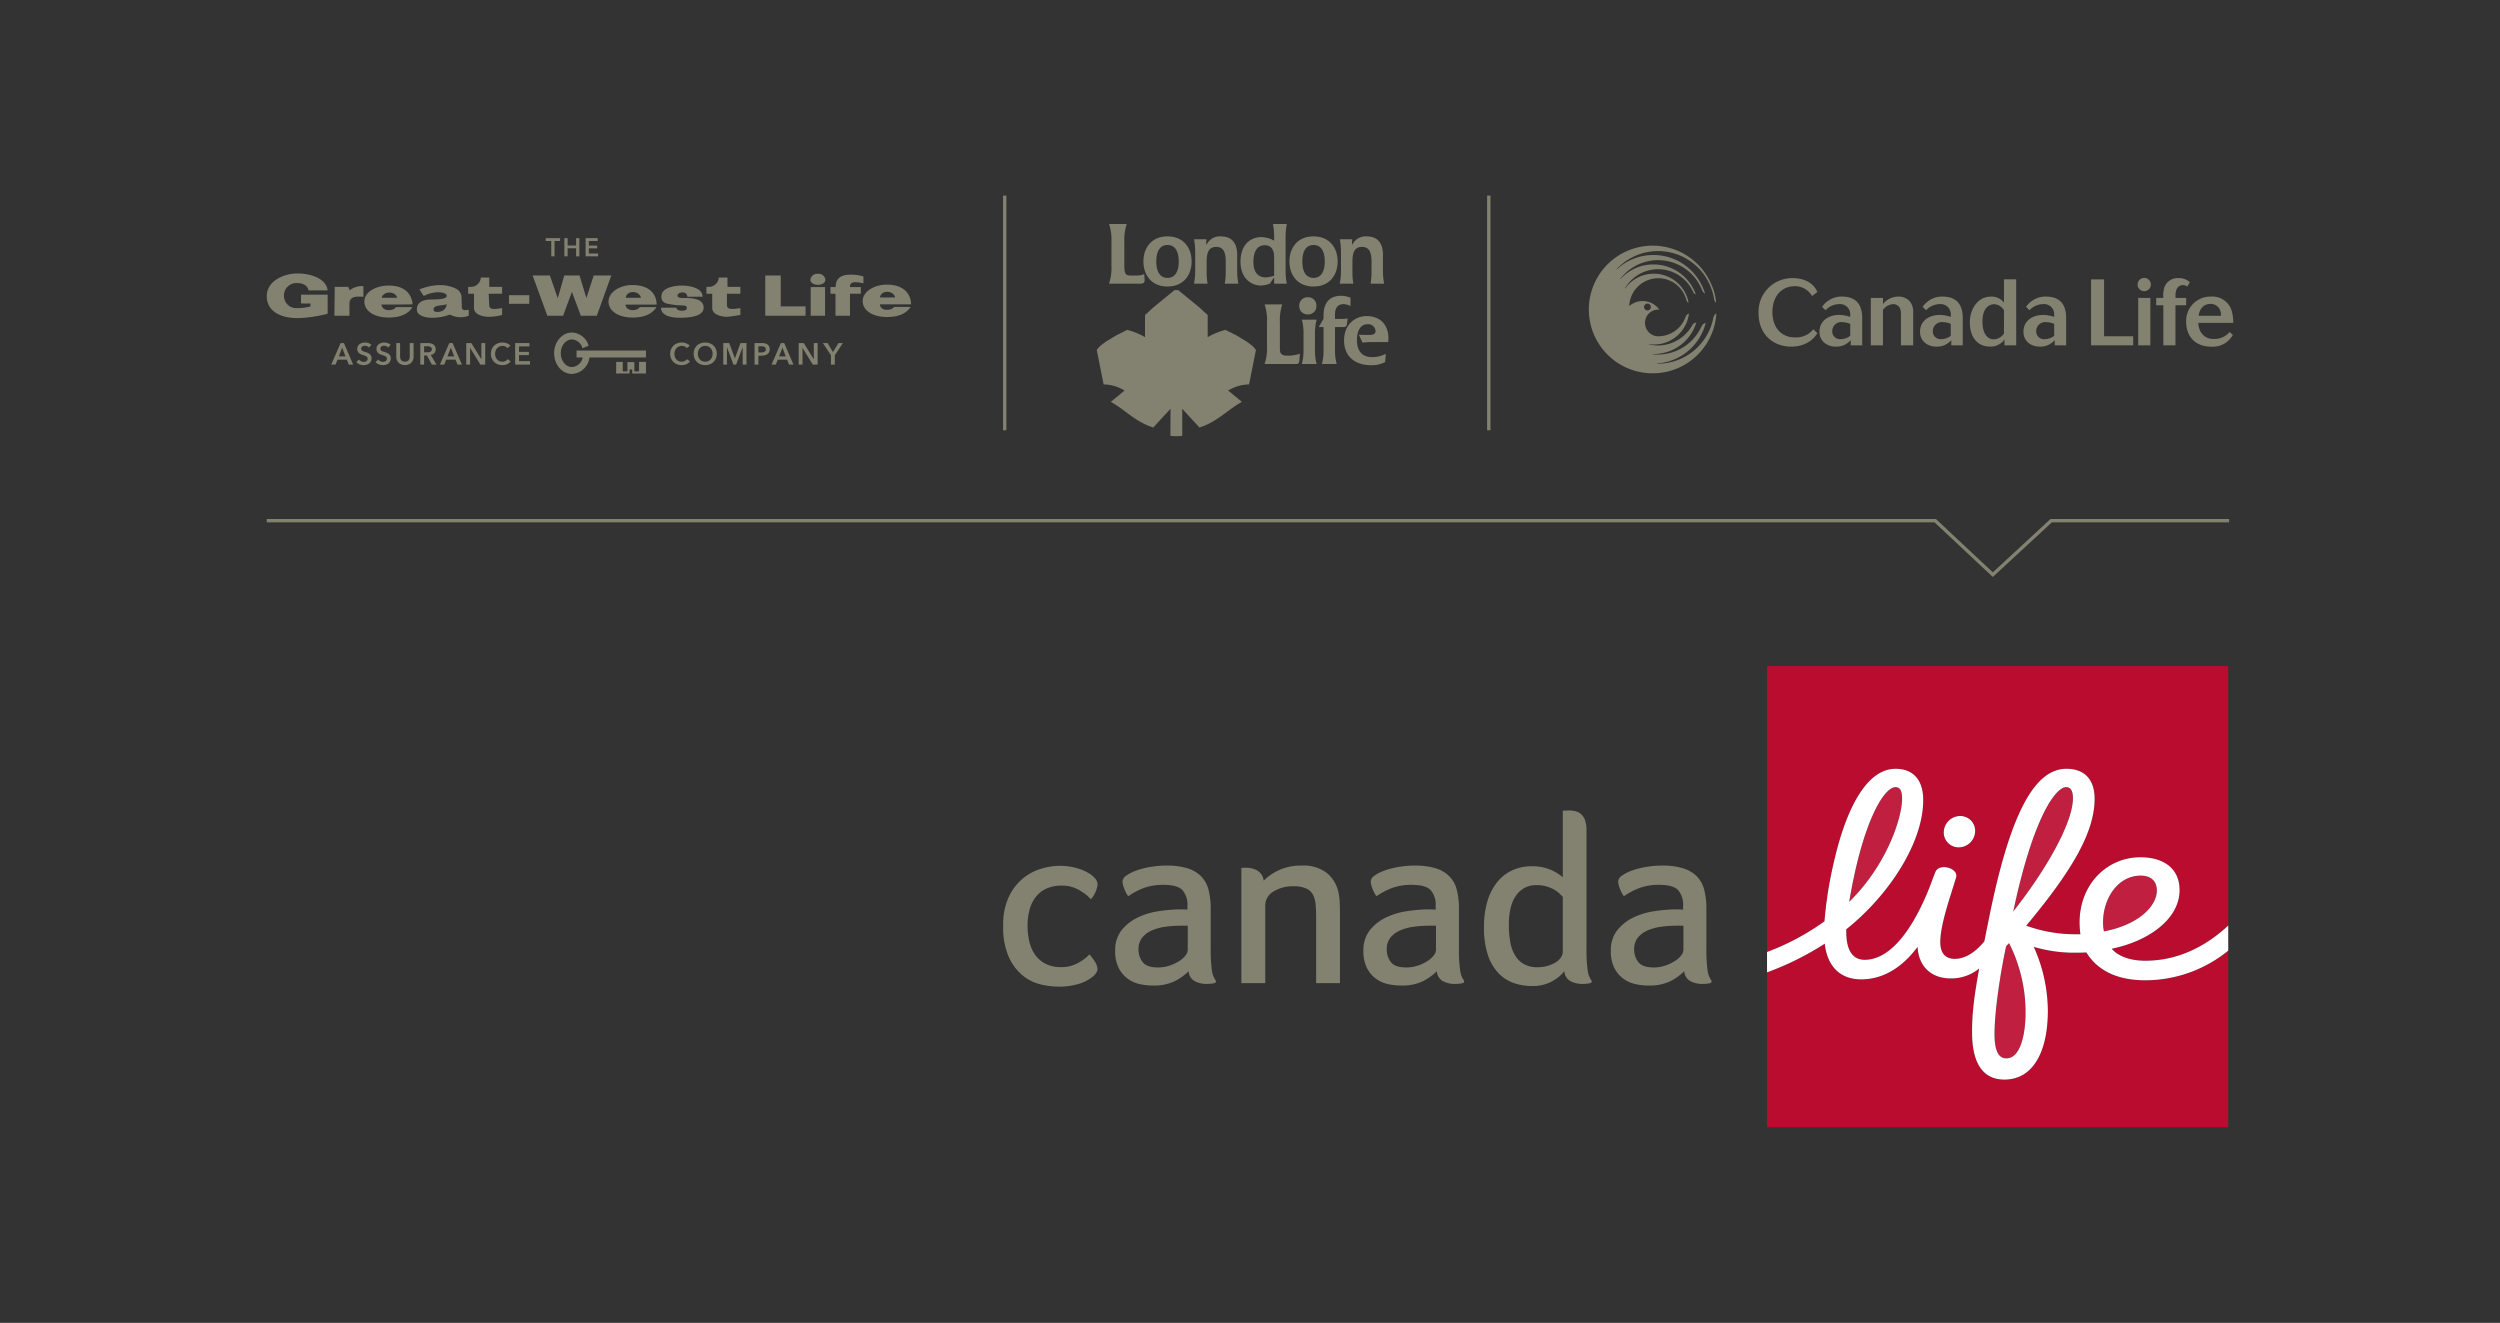 <svg xmlns="http://www.w3.org/2000/svg" viewBox="0 0 600 317.485"><rect x="0" y="0" width="600" height="317.485" fill="#333333" stroke="none"/><defs><style>.cls-1,.cls-5{fill:#838271;}.cls-2{fill:#c01f3f;}.cls-3{fill:#ba0c2f;}.cls-4{fill:#fff;}.cls-5{fill-rule:evenodd;}</style></defs><title>190325_CL_Legacy-Point_RBG_EN</title><g id="GWL"><path class="cls-1" d="M246.616,222.163a16.331,16.331,0,0,0,.443,3.887,8.946,8.946,0,0,0,1.414,3.16,6.863,6.863,0,0,0,2.522,2.125,8.161,8.161,0,0,0,3.715.783,7.919,7.919,0,0,0,2.805-.467,9.574,9.574,0,0,0,2.11-1.071,9.129,9.129,0,0,0,1.851-1.539,16.256,16.256,0,0,1,1.195,1.597,3.618,3.618,0,0,1,.729,1.987,1.623,1.623,0,0,1-.161.6,3.847,3.847,0,0,1-1.048,1.222,9.342,9.342,0,0,1-3.187,1.652,16.116,16.116,0,0,1-5.05.692,18.599,18.599,0,0,1-4.214-.538,10.758,10.758,0,0,1-4.278-2.125,12.323,12.323,0,0,1-3.341-4.424,17.564,17.564,0,0,1-1.353-7.496,15.725,15.725,0,0,1,1.417-7.117,12.734,12.734,0,0,1,3.484-4.404,12.6,12.6,0,0,1,4.4-2.246,15.752,15.752,0,0,1,4.104-.642,15.509,15.509,0,0,1,3.921.458,11.934,11.934,0,0,1,2.983,1.178,6.353,6.353,0,0,1,1.762,1.405,2.328,2.328,0,0,1,.589,1.47,7.024,7.024,0,0,1-1.602,3.514,11.505,11.505,0,0,0-2.81-2.189,7.952,7.952,0,0,0-4.123-1.094,8.868,8.868,0,0,0-3.761.727,6.838,6.838,0,0,0-2.575,2.041,8.532,8.532,0,0,0-1.476,3.077,14.8,14.8,0,0,0-.463,3.775"/><path class="cls-1" d="M291.731,235.273a5.584,5.584,0,0,1-.894-2.532,35.853,35.853,0,0,1-.267-5.001v-9.652a17.908,17.908,0,0,0-.509-4.493,7.197,7.197,0,0,0-1.768-3.252,7.799,7.799,0,0,0-3.296-1.95,16.99,16.99,0,0,0-5.094-.651,22.992,22.992,0,0,0-3.662.3,19.662,19.662,0,0,0-3.392.841,9.97,9.97,0,0,0-2.49,1.233,1.89,1.89,0,0,0-.961,1.472,5.284,5.284,0,0,0,.376,1.576,7.963,7.963,0,0,0,.996,1.938,16.681,16.681,0,0,1,3.734-1.978,13.368,13.368,0,0,1,4.73-.764q3.374,0,4.564,1.287a5.344,5.344,0,0,1,1.189,3.752v.921a11.216,11.216,0,0,0-1.218-.059h-1.218a37.516,37.516,0,0,0-4.728.465,17.093,17.093,0,0,0-4.844,1.512,10.969,10.969,0,0,0-3.799,3.024,7.653,7.653,0,0,0-1.537,4.941,8.814,8.814,0,0,0,.84,4.102,7.333,7.333,0,0,0,2.129,2.558,7.615,7.615,0,0,0,2.879,1.308,14.384,14.384,0,0,0,3.15.357,11.591,11.591,0,0,0,5.217-1.005,12.918,12.918,0,0,0,3.403-2.439,2.913,2.913,0,0,0,1.459,2.386,6.056,6.056,0,0,0,2.918.67,9.351,9.351,0,0,0,1.011-.052,7.121,7.121,0,0,0,.824-.131.433.433,0,0,0,.345-.423.429.429,0,0,0-.087-.26m-6.67-7.332a2.32,2.32,0,0,1-.578,1.416,6.029,6.029,0,0,1-1.566,1.359,10.267,10.267,0,0,1-2.282,1.048,8.668,8.668,0,0,1-2.722.425q-2.694,0-3.684-1.303a4.827,4.827,0,0,1-.989-3.001,4.358,4.358,0,0,1,.935-2.917,6.3,6.3,0,0,1,2.419-1.728,12.55,12.55,0,0,1,3.299-.849,28.894,28.894,0,0,1,3.574-.227h1.595Z"/><path class="cls-1" d="M321.589,235.945h-5.714V220.235q0-1.622-.114-3.024a6.578,6.578,0,0,0-.611-2.399,3.449,3.449,0,0,0-1.604-1.549,7.048,7.048,0,0,0-3.092-.552,8.612,8.612,0,0,0-4.794,1.237,3.861,3.861,0,0,0-2.001,3.275v18.722H297.93V208.315c.083-.01.184-.02.3-.03.1-.011.216-.018.349-.023s.292-.007.474-.007a5.427,5.427,0,0,1,2.744.701,3.139,3.139,0,0,1,1.487,2.408,12.263,12.263,0,0,1,3.639-2.517,12.465,12.465,0,0,1,5.445-1.105,9.178,9.178,0,0,1,6.069,1.771,8.164,8.164,0,0,1,2.743,4.429,13.246,13.246,0,0,1,.35,2.627q.058,1.447.059,2.805Z"/><path class="cls-1" d="M351.309,235.273a5.584,5.584,0,0,1-.894-2.532,35.854,35.854,0,0,1-.267-5.001v-9.652a17.908,17.908,0,0,0-.509-4.493,7.207,7.207,0,0,0-1.768-3.252,7.793,7.793,0,0,0-3.296-1.95,16.99,16.99,0,0,0-5.094-.651,22.992,22.992,0,0,0-3.662.3,19.6,19.6,0,0,0-3.391.841,9.941,9.941,0,0,0-2.492,1.233,1.89,1.89,0,0,0-.961,1.472,5.284,5.284,0,0,0,.376,1.576,7.929,7.929,0,0,0,.997,1.938,16.674,16.674,0,0,1,3.733-1.978,13.363,13.363,0,0,1,4.73-.764q3.374,0,4.564,1.287a5.344,5.344,0,0,1,1.189,3.752v.921a11.216,11.216,0,0,0-1.218-.059h-1.218a37.497,37.497,0,0,0-4.728.465,17.093,17.093,0,0,0-4.844,1.512,10.969,10.969,0,0,0-3.799,3.024,7.659,7.659,0,0,0-1.537,4.941,8.814,8.814,0,0,0,.84,4.102,7.333,7.333,0,0,0,2.129,2.558,7.608,7.608,0,0,0,2.879,1.308,14.384,14.384,0,0,0,3.15.357,11.591,11.591,0,0,0,5.217-1.005,12.918,12.918,0,0,0,3.403-2.439,2.915,2.915,0,0,0,1.459,2.386,6.059,6.059,0,0,0,2.918.67,9.365,9.365,0,0,0,1.011-.052,7.121,7.121,0,0,0,.824-.131.433.433,0,0,0,.345-.423.428.428,0,0,0-.087-.26m-6.67-7.332a2.32,2.32,0,0,1-.578,1.416,6.047,6.047,0,0,1-1.566,1.359,10.267,10.267,0,0,1-2.282,1.048,8.668,8.668,0,0,1-2.722.425q-2.694,0-3.684-1.303a4.827,4.827,0,0,1-.989-3.001,4.358,4.358,0,0,1,.935-2.917,6.3,6.3,0,0,1,2.419-1.728,12.55,12.55,0,0,1,3.299-.849,28.894,28.894,0,0,1,3.574-.227h1.595Z"/><path class="cls-1" d="M381.918,235.273a5.571,5.571,0,0,1-.894-2.532,35.855,35.855,0,0,1-.267-5.001V199.289a7.078,7.078,0,0,0-.343-2.416,3.629,3.629,0,0,0-.935-1.462,3.034,3.034,0,0,0-1.347-.717,6.441,6.441,0,0,0-1.483-.178q-.378,0-.859.019a6.672,6.672,0,0,0-.72.057V210.553a10.895,10.895,0,0,0-2.792-1.758,11.224,11.224,0,0,0-4.805-.893,10.926,10.926,0,0,0-4.271.867,9.896,9.896,0,0,0-3.619,2.63,13.092,13.092,0,0,0-2.489,4.54,20.764,20.764,0,0,0-.933,6.592,20.469,20.469,0,0,0,.954,6.734,11.521,11.521,0,0,0,2.564,4.344,9.318,9.318,0,0,0,3.666,2.332,13.164,13.164,0,0,0,4.263.7,9.52,9.52,0,0,0,5.039-1.208,9.635,9.635,0,0,0,2.799-2.349,2.917,2.917,0,0,0,1.459,2.386,6.063,6.063,0,0,0,2.919.67,9.372,9.372,0,0,0,1.011-.052,7.065,7.065,0,0,0,.823-.131.433.433,0,0,0,.26-.683m-6.849-6.841a2.461,2.461,0,0,1-.436,1.347,3.873,3.873,0,0,1-1.25,1.18,8.128,8.128,0,0,1-1.931.843,8.344,8.344,0,0,1-2.42.337,6.556,6.556,0,0,1-3.291-.759,5.812,5.812,0,0,1-2.149-2.134,9.519,9.519,0,0,1-1.141-3.229,23.317,23.317,0,0,1-.327-4.043q0-4.718,1.795-7.132a5.774,5.774,0,0,1,4.894-2.415,8.19,8.19,0,0,1,2.339.309,8.709,8.709,0,0,1,1.822.759,6.37,6.37,0,0,1,1.305.954c.318.311.579.572.79.786Z"/><path class="cls-1" d="M410.692,235.273a5.584,5.584,0,0,1-.894-2.532,35.853,35.853,0,0,1-.267-5.001v-9.652a17.908,17.908,0,0,0-.509-4.493,7.197,7.197,0,0,0-1.768-3.252,7.793,7.793,0,0,0-3.296-1.95,16.985,16.985,0,0,0-5.094-.651,22.992,22.992,0,0,0-3.662.3,19.6,19.6,0,0,0-3.391.841,9.979,9.979,0,0,0-2.492,1.233,1.893,1.893,0,0,0-.961,1.472,5.284,5.284,0,0,0,.376,1.576,8,8,0,0,0,.996,1.938,16.727,16.727,0,0,1,3.734-1.978,13.368,13.368,0,0,1,4.73-.764q3.375,0,4.564,1.287a5.344,5.344,0,0,1,1.189,3.752v.921a11.202,11.202,0,0,0-1.218-.059h-1.218a37.516,37.516,0,0,0-4.728.465,17.075,17.075,0,0,0-4.843,1.512,10.954,10.954,0,0,0-3.8,3.024,7.659,7.659,0,0,0-1.537,4.941,8.814,8.814,0,0,0,.84,4.102,7.324,7.324,0,0,0,2.13,2.558,7.596,7.596,0,0,0,2.878,1.308,14.382,14.382,0,0,0,3.149.357,11.592,11.592,0,0,0,5.218-1.005,12.918,12.918,0,0,0,3.403-2.439,2.913,2.913,0,0,0,1.459,2.386,6.059,6.059,0,0,0,2.918.67,9.365,9.365,0,0,0,1.011-.052,7.121,7.121,0,0,0,.824-.131.433.433,0,0,0,.345-.423.429.429,0,0,0-.087-.26m-6.67-7.332a2.32,2.32,0,0,1-.578,1.416,6.017,6.017,0,0,1-1.567,1.359,10.236,10.236,0,0,1-2.281,1.048,8.662,8.662,0,0,1-2.721.425q-2.696,0-3.685-1.303A4.827,4.827,0,0,1,392.2,227.885a4.358,4.358,0,0,1,.935-2.917,6.296,6.296,0,0,1,2.42-1.728,12.531,12.531,0,0,1,3.298-.849,28.894,28.894,0,0,1,3.574-.227h1.595Z"/><path class="cls-2" d="M513.801,210.146c-5.62,0-9.074,5.6-9.074,11.217a11.317,11.317,0,0,0,.217,2.177c8.537-1.641,12.705-6.192,12.705-9.801,0-2.276-1.437-3.594-3.847-3.594"/><path class="cls-3" d="M437.879,221.118a95.909,95.909,0,0,1,2.304-14.43c2.903-12.585,7.81-22.171,14.74-22.171,4.819,0,6.609,3.347,6.649,7.306.105,10.433-8.371,23.19-18.46,31.208-.132,5.014,1.477,7.326,4.418,7.326,5.286,0,10.554-5.386,15.094-16.23.62-1.479,1.209-3.18,1.86-4.819.908-2.283,5.654-.961,4.975,1.31-1.456,4.855-3.788,11.278-3.788,15.523,0,2.84,1.429,4.02,3.534,3.989,2.928-.043,5.326-2.141,7.039-4.189,0,0,1.205-6.036,1.557-7.703,4.949-23.509,10.664-33.727,18.158-33.727,4.477,0,6.75,2.75,6.75,7.196,0,8.153-5.617,17.52-16.417,30.458a34.476,34.476,0,0,0,11.807,2.059c.279,0,.93-.003,1.202-.007a21.002,21.002,0,0,1-.199-2.809c0-9.141,6.541-15.661,14.613-15.661,5.28,0,9.384,2.469,9.384,7.896,0,6.793-7.203,12.181-16.287,14.054,1.416,1.68,4.191,2.884,8.078,2.884,8.715,0,15.433-4.281,19.889-8.447v-62.284H424.09v68.633a58.606,58.606,0,0,0,13.788-7.363m32.558-25.275a3.57,3.57,0,0,1,3.593,3.761,3.975,3.975,0,0,1-3.929,3.76,3.568,3.568,0,0,1-3.592-3.76,3.975,3.975,0,0,1,3.928-3.761"/><path class="cls-2" d="M495.898,188.915c-2.661,0-8.04,7.708-12.714,29.847,7.912-10.004,14.328-21.32,14.328-27.203,0-1.555-.451-2.643-1.613-2.643"/><path class="cls-3" d="M514.894,235.273c-7.593,0-11.875-2.948-14.161-6.683-.746.038-1.624.058-2.423.058a33.992,33.992,0,0,1-10.21-1.403,37.82,37.82,0,0,1,3.385,15.369c-.025,9.95-3.606,16.488-10.441,16.488-4.869,0-7.642-3.554-7.739-10.884-.072-5.343.639-9.775,1.696-15.779a10.537,10.537,0,0,1-6.755,2.385c-5.024.019-7.82-3.175-8.02-7.58-3.909,5.269-8.609,7.806-13.515,7.806-5.347,0-8.2-3.435-8.765-8.565a69.827,69.827,0,0,1-13.856,6.884v37.165h110.687v-42.377a31.619,31.619,0,0,1-19.883,7.116"/><path class="cls-2" d="M454.937,188.92c-2.881,0-7.962,8.607-11.126,27.525,9.013-8.799,12.689-20.18,12.689-24.703,0-2.098-.556-2.822-1.563-2.822"/><path class="cls-2" d="M481.47,227.094c-1.174,5.448-2.781,15.041-2.781,21.131,0,3.539.769,5.787,2.824,5.787,3.565,0,4.628-6.275,4.628-10.919a36.83,36.83,0,0,0-3.955-16.741Z"/><path class="cls-4" d="M470.102,203.365a3.975,3.975,0,0,0,3.929-3.76,3.57,3.57,0,0,0-3.593-3.761,3.976,3.976,0,0,0-3.929,3.761,3.569,3.569,0,0,0,3.593,3.76"/><path class="cls-4" d="M514.888,230.579c-3.887,0-6.663-1.204-8.078-2.884,9.084-1.873,16.287-7.261,16.287-14.054,0-5.427-4.103-7.896-9.383-7.896-8.072,0-14.614,6.518-14.614,15.661a21,21,0,0,0,.199,2.809c-.271.005-.923.007-1.201.007a34.472,34.472,0,0,1-11.807-2.059c10.801-12.938,16.416-22.305,16.416-30.458,0-4.446-2.274-7.196-6.75-7.196-7.493,0-13.208,10.218-18.158,33.727-.352,1.668-1.557,7.703-1.557,7.703-1.713,2.047-4.111,4.147-7.039,4.189-2.106.031-3.534-1.15-3.534-3.99,0-4.245,2.331-10.668,3.789-15.523.679-2.27-4.068-3.593-4.976-1.31-.651,1.639-1.24,3.34-1.859,4.819-4.54,10.845-9.808,16.23-15.095,16.23-2.941,0-4.55-2.312-4.418-7.326,10.09-8.019,18.566-20.774,18.46-31.208-.04-3.958-1.829-7.306-6.649-7.306-6.93,0-11.837,9.586-14.74,22.171a96.177,96.177,0,0,0-2.304,14.43,58.545,58.545,0,0,1-13.788,7.361v4.889a69.768,69.768,0,0,0,13.856-6.884c.565,5.13,3.418,8.566,8.765,8.566,4.905,0,9.605-2.538,13.515-7.807.2,4.405,2.996,7.6,8.02,7.582a10.535,10.535,0,0,0,6.755-2.386c-1.057,6.003-1.767,10.435-1.696,15.779.096,7.329,2.87,10.884,7.739,10.884,6.835,0,10.416-6.537,10.441-16.488a37.824,37.824,0,0,0-3.385-15.369,33.991,33.991,0,0,0,10.21,1.403c.799,0,1.677-.019,2.423-.057,2.286,3.734,6.568,6.682,14.161,6.682a31.619,31.619,0,0,0,19.883-7.116v-6.025c-4.455,4.166-11.174,8.447-19.889,8.447m-59.952-41.659c1.009,0,1.563.724,1.563,2.822,0,4.524-3.675,15.906-12.688,24.703,3.163-18.918,8.244-27.525,11.124-27.525m40.961-.004c1.162,0,1.613,1.088,1.613,2.643,0,5.882-6.416,17.198-14.328,27.202,4.674-22.139,10.053-29.845,12.714-29.845m-14.385,65.096c-2.056,0-2.824-2.248-2.824-5.788,0-6.089,1.607-15.682,2.781-21.13l.715-.743a36.812,36.812,0,0,1,3.956,16.74c0,4.646-1.064,10.92-4.628,10.92M504.727,221.364c0-5.618,3.455-11.217,9.074-11.217,2.41,0,3.847,1.317,3.847,3.593,0,3.61-4.168,8.161-12.705,9.802a11.323,11.323,0,0,1-.217-2.177"/><polygon class="cls-1" points="478.274 138.472 464.291 125.366 64.024 125.366 64.024 124.556 464.614 124.556 478.281 137.365 492.125 124.556 534.988 124.556 534.988 125.366 492.441 125.366 478.274 138.472"/><path class="cls-1" d="M480.952,72.635a3.756,3.756,0,0,0-3.179-1.444c-2.94,0-5.007,2.766-5.007,6.217,0,3.852,2.145,5.765,4.728,5.765a4.05,4.05,0,0,0,3.579-1.693V82.88h2.814V67.041H480.952Zm0,7.421a3.104,3.104,0,0,1-2.405,1.391c-1.606.001-2.762-1.433-2.762-4.259,0-3.144,1.494-4.182,2.85-4.182a2.931,2.931,0,0,1,2.318,1.464Z"/><path class="cls-1" d="M430.752,80.973c-3.41,0-5.375-2.577-5.375-6.014,0-4.18,2.48-6.27,5.377-6.27a4.677,4.677,0,0,1,4.13,2.356l1.271-.954s-1.026-3.341-5.978-3.341a8.069,8.069,0,0,0-8.127,8.342c0,5.417,3.766,8.1,7.836,8.1,4.68,0,6.269-3.247,6.269-3.247l-.954-.917A5.276,5.276,0,0,1,430.752,80.973Z"/><polygon class="cls-1" points="504.979 67.058 501.851 67.058 501.851 82.876 511.965 82.876 511.965 80.707 504.979 80.707 504.979 67.058"/><path class="cls-1" d="M522.112,70.964c0-2.012.975-2.536,1.825-2.536a2.168,2.168,0,0,1,1.039.321l.584-1.025a3.876,3.876,0,0,0-2.844-.982,3.352,3.352,0,0,0-3.275,2.253,6.875,6.875,0,0,0-.239,2.515h-1.71v1.752h1.71v9.615h2.907V73.262h2.566V71.51h-2.566S522.112,71.146,522.112,70.964Z"/><path class="cls-1" d="M455.568,71.182a4.747,4.747,0,0,0-3.654,1.794V71.498H449.001v11.378h2.913V74.379a3.202,3.202,0,0,1,2.428-1.38,1.755,1.755,0,0,1,1.772,1.313,3.923,3.923,0,0,1,.113,1.14v7.425h2.932V75.144a3.992,3.992,0,0,0-.899-2.933A3.69,3.69,0,0,0,455.568,71.182Z"/><path class="cls-1" d="M441.994,71.175a5.61,5.61,0,0,0-4.691,2.483l.832.795a4.479,4.479,0,0,1,3.248-1.465,2.446,2.446,0,0,1,2.664,2.719c0,.192.006.362.006.362a7.872,7.872,0,0,0-2.647-.482c-2.607,0-4.73,1.445-4.73,4.027,0,2.186,1.687,3.578,3.963,3.578a4.445,4.445,0,0,0,3.537-1.574v1.258h2.751v-6.525C446.926,72.449,444.845,71.175,441.994,71.175Zm2.059,9.423a3.751,3.751,0,0,1-2.299.801,1.865,1.865,0,0,1-2.017-1.98,2.152,2.152,0,0,1,2.432-2.102,4.972,4.972,0,0,1,1.884.414Z"/><path class="cls-1" d="M466.131,71.175a5.63,5.63,0,0,0-4.699,2.483l.839.795a4.472,4.472,0,0,1,3.244-1.465,2.446,2.446,0,0,1,2.666,2.719c0,.192.005.362.005.362a7.887,7.887,0,0,0-2.65-.482c-2.601,0-4.727,1.445-4.727,4.027,0,2.186,1.684,3.578,3.962,3.578a4.45,4.45,0,0,0,3.539-1.574v1.258h2.75v-6.525C471.059,72.449,468.978,71.175,466.131,71.175Zm2.055,9.423a3.753,3.753,0,0,1-2.298.801,1.86,1.86,0,0,1-2.013-1.98,2.149,2.149,0,0,1,2.43-2.102,4.966,4.966,0,0,1,1.881.414Z"/><path class="cls-1" d="M490.95,71.175a5.622,5.622,0,0,0-4.698,2.483l.838.795a4.472,4.472,0,0,1,3.244-1.465,2.444,2.444,0,0,1,2.663,2.719c0,.192.008.362.008.362a7.866,7.866,0,0,0-2.645-.482c-2.609,0-4.732,1.445-4.732,4.027,0,2.186,1.685,3.578,3.963,3.578a4.452,4.452,0,0,0,3.536-1.574v1.258h2.749v-6.525C495.876,72.449,493.799,71.175,490.95,71.175Zm2.055,9.423a3.752,3.752,0,0,1-2.297.801,1.864,1.864,0,0,1-2.015-1.98,2.151,2.151,0,0,1,2.432-2.102,4.971,4.971,0,0,1,1.88.414Z"/><path class="cls-1" d="M535.759,75.241a4.841,4.841,0,0,0-5.176-4.063,5.823,5.823,0,0,0-5.907,5.971c0,3.494,2.051,6.047,6.037,6.047a5.44,5.44,0,0,0,5.164-2.816l-.769-.704a4.721,4.721,0,0,1-3.906,1.668c-2.325,0-3.541-1.805-3.602-3.857h8.37A8.934,8.934,0,0,0,535.759,75.241Zm-8.094.558c.297-1.906,1.346-2.854,2.801-2.854a2.416,2.416,0,0,1,2.551,2.528c.005.15.008.326.008.326Z"/><polygon class="cls-1" points="513.169 82.876 516.082 82.876 516.082 71.51 515.114 72.945 516.082 71.51 513.169 71.51 513.169 82.876"/><path class="cls-1" d="M513.024,68.324a1.591,1.591,0,1,1,1.593,1.558A1.574,1.574,0,0,1,513.024,68.324Z"/><path class="cls-1" d="M395.39,72.856a.82.82,0,1,1-.822.821A.822.822,0,0,1,395.39,72.856Zm15.839,3.332c-.045.151-.085.325-.124.525a13.591,13.591,0,0,1-12.953,10.572l-.379.011-.002-.106.379-.01a12.807,12.807,0,0,0,3.742-.949,12.986,12.986,0,0,0,7.313-8.143v.002s.095-.307.162-.562a1.238,1.238,0,0,0-.962.762c-.057.104-.129.211-.186.337A11.48,11.48,0,0,1,397.043,85.06l-.379-.011.004-.105.379.013a10.627,10.627,0,0,0,9.88-6.988h-.001s.112-.301.19-.55a1.24,1.24,0,0,0-1.002.704c-.024.044-.056.084-.082.13a9.409,9.409,0,0,1-4.455,3.899,9.134,9.134,0,0,1-5.419.586l-.375-.061.018-.103.374.061A8.392,8.392,0,0,0,400.265,82.012a8.497,8.497,0,0,0,4.996-6.188s.045-.316.071-.575c0,0-.546.093-.831.901a6.923,6.923,0,0,1-6.902,4.543,3.222,3.222,0,0,1-2.798-3.195,3.167,3.167,0,0,1,3.193-3.196.41.41,0,0,1,.179.05l.032-.071a4.897,4.897,0,0,0-7.188-.824,6.965,6.965,0,0,1,13.362-2.46,7.714,7.714,0,0,1,.367,1.053,1.137,1.137,0,0,0,.494.642c-.032-.241-.072-.478-.119-.717l.002.001a8.051,8.051,0,0,0-.396-1.13,8.508,8.508,0,0,0-11.165-4.468,8.383,8.383,0,0,0-3.265,2.524l-.208.316-.088-.057.209-.315a9.189,9.189,0,0,1,16.167,1.292,1.133,1.133,0,0,0,.611.529q-.117-.343-.259-.678a10.763,10.763,0,0,0-14.133-5.652,10.606,10.606,0,0,0-3.386,2.347l-.253.279-.079-.07.254-.28a11.358,11.358,0,0,1,19.229,2.682,4.838,4.838,0,0,0,.263.613,1.497,1.497,0,0,0,.592.554c-.07-.232-.147-.461-.232-.689l.002.001c-.082-.218-.165-.433-.256-.645a12.909,12.909,0,0,0-20.361-4.779l-.275.261-.072-.075.274-.263a13.571,13.571,0,0,1,22.085,4.149c.145.322.269.654.379.981a10.956,10.956,0,0,1,.64,2.549,1.538,1.538,0,0,0,.47.718c-.019-.242-.041-.482-.078-.724h.002a13.048,13.048,0,0,0-1.063-3.674,15.318,15.318,0,1,0,1.148,7.552l-.002.004s.03-.32.042-.58C411.921,75.247,411.47,75.367,411.229,76.187Z"/><polygon class="cls-1" points="357.714 103.263 356.91 103.263 356.91 46.95 357.714 46.95 357.312 47.71 357.714 46.95 357.714 103.263"/><path class="cls-5" d="M299.773,92.262l1.654-8.28c-.275-.326-.465-.571-.923-1.042-.675-.461-.994-.796-1.72-1.222-.666-.396-1.478-.887-2.143-1.283l-2.516-1.262a16.79,16.79,0,0,0-4.283,1.743V75.612l-2.05-1.871L282.757,69.615h-.867l-5.036,4.126-2.05,1.871V80.916A16.827,16.827,0,0,0,270.523,79.173l-2.518,1.262c-.666.396-1.478.888-2.143,1.283-.727.426-1.047.761-1.72,1.222-.458.471-.648.715-.923,1.042l1.654,8.28a9.839,9.839,0,0,1,5.015,1.47l-3.291,2.712c3.513,1.958,5.901,4.803,10.178,6.155l4.147-4.492-.019,6.504a13.997,13.997,0,0,0,2.843,0l-.018-6.504,4.147,4.492c4.275-1.352,6.661-4.196,10.176-6.155l-3.29-2.712a9.832,9.832,0,0,1,5.013-1.47"/><path class="cls-5" d="M313.933,75.459a1.958,1.958,0,0,0,2.003-2.005,1.986,1.986,0,0,0-2.003-2.118,2.014,2.014,0,0,0-2.119,2.118,1.989,1.989,0,0,0,2.119,2.005M333.17,82.098c0-.227.056-.571.056-.915,0-3.148-1.889-5.323-5.267-5.323-2.806,0-5.381,2.118-5.381,5.838,0,3.952,2.748,5.957,6.526,5.957a7.135,7.135,0,0,0,3.322-.744l.17-2.005a6.778,6.778,0,0,1-3.32.802c-2.177,0-3.606-1.261-3.606-4.122,0-2.462,1.029-3.778,2.518-3.778a1.775,1.775,0,0,1,1.947,1.659c0,.572-.458.916-1.375.916-.801,0-1.717,0-2.632-.058l.859,1.889c.687-.056,1.489-.116,2.404-.116ZM315.25,58.797c1.719,0,2.69,1.375,2.69,3.95,0,2.577-.971,3.95-2.69,3.95-1.717,0-2.692-1.373-2.692-3.95,0-2.576.974-3.95,2.692-3.95m0-2.06c-3.894,0-5.783,2.804-5.783,6.01,0,3.208,1.889,6.012,5.783,6.012,3.893,0,5.782-2.804,5.782-6.012,0-3.206-1.889-6.01-5.782-6.01m1.259,21.754h1.145v5.269a12.531,12.531,0,0,1-.4,3.606h3.55a12.524,12.524,0,0,1-.402-3.606V78.492h2.005a.754.754,0,0,0,.86-.744l.17-1.315a11.746,11.746,0,0,1-1.661.114H320.401V75.401c0-1.317.574-2.405,2.005-2.405a3.797,3.797,0,0,1,1.717.458V71.451a5.968,5.968,0,0,0-2.29-.458c-2.519,0-4.18,1.431-4.18,4.695v.802ZM303.504,73.054a12.163,12.163,0,0,1,.574,4.351V83.016a12.156,12.156,0,0,1-.574,4.351h7.507c.402,0,.744-.114.802-.63l.172-1.831a9.399,9.399,0,0,1-3.034.458c-1.093,0-1.781-.288-1.781-1.603V77.405a12.266,12.266,0,0,1,.571-4.351ZM315.994,87.367a12.524,12.524,0,0,1-.402-3.606V80.325a12.524,12.524,0,0,1,.402-3.606h-3.55a12.529,12.529,0,0,1,.4,3.606v3.436a12.529,12.529,0,0,1-.4,3.606ZM280.204,56.738c-3.893,0-5.782,2.804-5.782,6.01,0,3.208,1.889,6.012,5.782,6.012,3.894,0,5.782-2.804,5.782-6.012,0-3.206-1.888-6.01-5.782-6.01m0,2.06c1.719,0,2.691,1.375,2.691,3.95,0,2.577-.973,3.95-2.691,3.95-1.717,0-2.692-1.373-2.692-3.95,0-2.576.974-3.95,2.692-3.95m20.612,4.122c0-2.92,1.145-4.065,2.748-4.065,1.487,0,2.232,1.031,2.232,2.92v4.409a8.66,8.66,0,0,1-2.003.4c-1.489,0-2.976-.859-2.976-3.664m8.021,5.153a15.238,15.238,0,0,1-.294-3.092V56.852a15.25,15.25,0,0,1,.294-3.092h-3.328a15.784,15.784,0,0,1,.286,3.092v.916a6.375,6.375,0,0,0-3.034-.86c-2.519,0-5.039,1.661-5.039,5.897,0,3.95,2.519,5.725,4.923,5.725a7.051,7.051,0,0,0,2.119-.458l.916-1.375h.114v1.375Zm12.71-10.649a15.771,15.771,0,0,1,.286,3.092v4.465a15.771,15.771,0,0,1-.286,3.092h3.262a15.465,15.465,0,0,1-.228-2.978V62.748c0-2.404.688-3.492,2.291-3.492s2.29,1.088,2.29,3.492v2.347a15.323,15.323,0,0,1-.23,2.978H332.196a15.771,15.771,0,0,1-.286-3.092V61.145c0-2.003-.687-4.407-3.893-4.407a3.51,3.51,0,0,0-3.436,1.947l-.114-.06.058-1.201Zm-34.989,0a15.76,15.76,0,0,1,.288,3.092v4.465a15.76,15.76,0,0,1-.288,3.092h3.264a15.336,15.336,0,0,1-.228-2.978V62.748c0-2.404.687-3.492,2.29-3.492,1.605,0,2.29,1.088,2.29,3.492v2.347a15.336,15.336,0,0,1-.228,2.978h3.264a15.771,15.771,0,0,1-.286-3.092V61.145c0-2.003-.687-4.407-3.894-4.407a3.509,3.509,0,0,0-3.434,1.947l-.114-.06.056-1.201ZM266.177,53.76a12.223,12.223,0,0,1,.572,4.351v5.611a12.223,12.223,0,0,1-.572,4.351h7.557c.688,0,.974-.286.974-.802a10.661,10.661,0,0,0-.114-1.487,4.463,4.463,0,0,1-2.061.342h-1.089c-1.145,0-1.603-.17-1.603-2.29V58.111A12.222,12.222,0,0,1,270.414,53.76Z"/><polygon class="cls-1" points="241.534 103.263 240.73 103.263 240.73 46.95 241.534 46.95 241.132 47.668 241.534 46.95 241.534 103.263"/><polygon class="cls-1" points="187.375 66.111 183.664 66.111 183.664 75.774 193.328 75.774 193.328 73.533 187.375 73.533 187.375 66.111"/><path class="cls-1" d="M163.748,71.522c-.802,0-1.16-.308-1.16-.54,0-.179.179-.798,1.234-.798a1.045,1.045,0,0,1,1.135,1.031h3.658c0-2.369-3.762-2.681-5.05-2.681-1.081,0-4.818.311-4.818,2.552-.104,1.829,1.522,1.829,3.118,2.087.362.104,2.011.104,2.423.183a.579.579,0,0,1,.565.486c0,.491-.361.773-1.235.723-.724,0-1.263-.232-1.263-.723h-3.712c0,2.502,4.019,2.423,4.975,2.423,1.106-.05,5.254-.103,5.254-2.423C168.873,71.293,165.037,71.522,163.748,71.522Z"/><polygon class="cls-1" points="194.566 75.774 198.019 75.774 198.019 68.895 197.418 69.483 198.019 68.895 194.566 68.895 194.566 75.774"/><path class="cls-1" d="M174.596,66.6h-2.086a2.392,2.392,0,0,1-2.19,2.244h-.774V70.491h1.389v3.404c0,1.65,2.19,2.136,3.532,2.136.541,0,2.37-.308,3.222-.437V73.945c-1.754.257-3.222.49-3.222-.72V70.491h3.222V68.845h-3.093Z"/><path class="cls-1" d="M211.187,73.043h7.473c-.054-2.731-2.012-4.742-5.772-4.742-3.118,0-5.849,1.703-5.849,3.944,0,2.269,2.369,3.84,5.898,3.84,3.711,0,5.053-1.571,5.619-2.423h-3.969C214.097,74.564,211.237,74.822,211.187,73.043Zm3.632-1.65h-3.632C211.419,69.514,214.536,69.643,214.819,71.393Z"/><path class="cls-1" d="M203.996,68.791c0-1.338,1.467-1.16,3.221-.798V66.343a10.158,10.158,0,0,0-3.221-.412c-1.65,0-3.429.541-3.429,2.86v.104h-1.259V70.491h1.21v5.283h3.478V70.491h2.601V68.895h-2.601Z"/><path class="cls-1" d="M196.316,65.724a1.644,1.644,0,0,0-1.829,1.417c0,.723.852,1.214,1.829,1.214.98,0,1.778-.49,1.778-1.214A1.615,1.615,0,0,0,196.316,65.724Z"/><polygon class="cls-1" points="142.489 66.111 141.404 69.46 140.735 71.522 139.085 66.111 137.257 66.111 135.428 66.111 133.857 71.575 131.974 66.111 127.826 66.111 131.355 75.774 135.145 75.774 137.257 70.054 139.397 75.774 143.234 75.774 146.713 66.111 142.489 66.111"/><path class="cls-1" d="M83.554,68.845h-3.221l-.075,6.929h3.607V72.914c0-2.112,2.319-1.7,3.35-1.7V68.662a5.059,5.059,0,0,0-3.35,1.031A1.79,1.79,0,0,0,83.554,68.845Z"/><path class="cls-1" d="M93.371,68.533h-.076c-3.171,0-5.852,1.6-5.852,3.84s2.32,3.84,5.852,3.84c3.787,0,5.179-1.6,5.669-2.502H94.996c-.49.981-3.271,1.16-3.454-.615,2.502,0,4.563,0,7.473-.054C99.015,73.043,99.015,68.533,93.371,68.533Zm-1.775,2.938c.358-1.65,3.35-1.725,3.708,0Z"/><path class="cls-1" d="M71.368,67.943c2.008,0,2.627,1.21,2.677,1.75h4.588c-.308-2.859-4.098-4.069-7.319-4.069-2.91,0-7.29,1.646-7.29,5.461,0,3.658,3.4,5.258,7.344,5.258a30.19,30.19,0,0,0,7.265-1.056V70.724H72.241V72.81a15.62,15.62,0,0,0,2.244,0l.05.723a12.053,12.053,0,0,1-3.221.412,2.946,2.946,0,0,1-3.167-2.964A2.98,2.98,0,0,1,71.368,67.943Z"/><path class="cls-1" d="M151.817,68.405c-3.118,0-5.773,1.728-5.773,3.969s2.294,3.84,5.823,3.84c3.79,0,5.128-1.6,5.669-2.502h-4.019c-.491.981-3.272,1.16-3.4-.615h7.473C157.589,70.416,155.657,68.405,151.817,68.405Zm-1.651,3.067c.257-1.907,3.299-1.779,3.661,0Z"/><polygon class="cls-1" points="122.157 72.914 127.028 72.914 127.028 70.852 125.893 71.883 127.028 70.852 122.157 70.852 122.157 72.914"/><path class="cls-1" d="M117.415,66.6h-2.011a2.396,2.396,0,0,1-2.24,2.244h-.798V70.491h1.392v3.404c0,1.65,2.191,2.136,3.528,2.136a12.925,12.925,0,0,0,3.221-.437V73.945c-1.7.257-3.092.49-3.092-.669l-.129-2.785h3.221V68.845h-3.092Z"/><path class="cls-1" d="M110.843,73.276l-.078-1.521a2.403,2.403,0,0,0-1.339-2.473c-2.914-1.467-6.392-.798-8.762.179l1.031,1.575c2.988-1.521,5.848-.852,5.49.129-.361.719-2.19.669-3.711.719-1.958,0-3.428.67-3.428,2.373,0,1.775,2.681,2.008,3.557,2.008a12.089,12.089,0,0,0,4.381-.773,5.411,5.411,0,0,0,4.509.283V74.331a4.388,4.388,0,0,1-.877.104C110.894,74.435,110.765,73.895,110.843,73.276Zm-5.05,1.467c-.569.182-1.6.258-1.729-.358-.1-1.342,2.012-.902,3.121-1.392A1.835,1.835,0,0,1,105.794,74.743Z"/><polygon class="cls-5" points="147.88 86.857 147.88 89.64 151.094 89.64 151.094 88.676 151.737 88.676 151.737 89.64 155.03 89.64 155.03 86.857 153.371 86.857 153.371 89.134 152.243 89.134 152.243 86.909 150.584 86.909 150.584 89.134 149.461 89.134 149.461 86.857 147.88 86.857 147.88 86.857"/><path class="cls-5" d="M155.022,85.79V84.126H138.372v1.66h1.476a2.822,2.822,0,0,1-2.57,2.305c-1.49,0-2.697-1.483-2.697-3.313,0-1.83,1.208-3.313,2.697-3.313a2.775,2.775,0,0,1,2.515,2.116l1.48-.608a4.355,4.355,0,0,0-3.995-3.165c-2.367,0-4.286,2.225-4.286,4.97,0,2.745,1.92,4.97,4.286,4.97a4.497,4.497,0,0,0,4.196-3.95Z"/><path class="cls-1" d="M81.745,82.336h.794l2.224,5.162H83.713l-.481-1.181h-2.238l-.467,1.181H79.499Zm1.166,3.194-.795-2.1-.809,2.1Z"/><path class="cls-1" d="M88.534,83.415a1.117,1.117,0,0,0-.412-.317,1.228,1.228,0,0,0-.536-.127,1.334,1.334,0,0,0-.321.04.988.988,0,0,0-.292.124.678.678,0,0,0-.215.219.6.6,0,0,0-.084.324.581.581,0,0,0,.073.299.66.66,0,0,0,.201.211,1.387,1.387,0,0,0,.31.153c.121.043.255.087.401.131.165.054.337.114.514.183a2.002,2.002,0,0,1,.489.27,1.341,1.341,0,0,1,.364.423,1.289,1.289,0,0,1,.142.634,1.619,1.619,0,0,1-.153.726,1.489,1.489,0,0,1-.408.514,1.743,1.743,0,0,1-.598.306,2.532,2.532,0,0,1-.722.102,2.709,2.709,0,0,1-.984-.186,1.899,1.899,0,0,1-.787-.551l.656-.612a1.315,1.315,0,0,0,.507.415,1.351,1.351,0,0,0,.951.113.878.878,0,0,0,.303-.135.752.752,0,0,0,.219-.237.686.686,0,0,0,.084-.353A.576.576,0,0,0,88.14,85.744a.842.842,0,0,0-.255-.233,1.826,1.826,0,0,0-.379-.171q-.219-.073-.459-.153a4.567,4.567,0,0,1-.467-.175,1.557,1.557,0,0,1-.419-.27,1.305,1.305,0,0,1-.302-.412,1.406,1.406,0,0,1-.117-.608,1.337,1.337,0,0,1,.164-.678,1.451,1.451,0,0,1,.43-.47,1.927,1.927,0,0,1,.605-.277,2.654,2.654,0,0,1,.689-.091,2.459,2.459,0,0,1,.798.139,1.945,1.945,0,0,1,.703.416Z"/><path class="cls-1" d="M93.151,83.415a1.117,1.117,0,0,0-.412-.317,1.228,1.228,0,0,0-.536-.127,1.334,1.334,0,0,0-.321.04.988.988,0,0,0-.292.124.678.678,0,0,0-.215.219.6.6,0,0,0-.084.324.581.581,0,0,0,.073.299.66.66,0,0,0,.201.211,1.387,1.387,0,0,0,.31.153c.121.043.255.087.401.131.165.054.337.114.514.183a2.002,2.002,0,0,1,.489.27,1.341,1.341,0,0,1,.364.423,1.289,1.289,0,0,1,.142.634,1.619,1.619,0,0,1-.153.726,1.489,1.489,0,0,1-.408.514,1.743,1.743,0,0,1-.598.306,2.532,2.532,0,0,1-.722.102,2.709,2.709,0,0,1-.984-.186,1.899,1.899,0,0,1-.787-.551l.656-.612a1.315,1.315,0,0,0,.507.415,1.351,1.351,0,0,0,.951.113.878.878,0,0,0,.303-.135.752.752,0,0,0,.219-.237.686.686,0,0,0,.084-.353.576.576,0,0,0-.095-.339.842.842,0,0,0-.255-.233,1.826,1.826,0,0,0-.379-.171q-.219-.073-.459-.153a4.567,4.567,0,0,1-.467-.175,1.557,1.557,0,0,1-.419-.27,1.305,1.305,0,0,1-.302-.412,1.406,1.406,0,0,1-.117-.608,1.337,1.337,0,0,1,.164-.678,1.451,1.451,0,0,1,.43-.47,1.927,1.927,0,0,1,.605-.277,2.654,2.654,0,0,1,.689-.091,2.459,2.459,0,0,1,.798.139,1.945,1.945,0,0,1,.703.416Z"/><path class="cls-1" d="M99.261,85.602a2.123,2.123,0,0,1-.16.842,1.888,1.888,0,0,1-.437.638,1.919,1.919,0,0,1-.656.405,2.459,2.459,0,0,1-1.648,0,1.958,1.958,0,0,1-.66-.405,1.819,1.819,0,0,1-.437-.638,2.165,2.165,0,0,1-.157-.842V82.336h.919v3.23a1.764,1.764,0,0,0,.058.448,1.105,1.105,0,0,0,.193.398.996.996,0,0,0,.357.284,1.442,1.442,0,0,0,1.101,0,.996.996,0,0,0,.357-.284,1.105,1.105,0,0,0,.193-.398,1.764,1.764,0,0,0,.058-.448v-3.23h.919Z"/><path class="cls-1" d="M100.869,82.336h1.793a3.23,3.23,0,0,1,.707.077,1.83,1.83,0,0,1,.609.251,1.317,1.317,0,0,1,.426.459,1.391,1.391,0,0,1,.161.693,1.318,1.318,0,0,1-.317.915,1.593,1.593,0,0,1-.864.477l1.378,2.289h-1.108l-1.196-2.187H101.788V87.497h-.919Zm1.669,2.224a2.691,2.691,0,0,0,.394-.029,1.122,1.122,0,0,0,.354-.11.691.691,0,0,0,.259-.23.661.661,0,0,0,.102-.382.59.59,0,0,0-.095-.346.713.713,0,0,0-.24-.215,1.008,1.008,0,0,0-.332-.109,2.335,2.335,0,0,0-.361-.029H101.788v1.45Z"/><path class="cls-1" d="M107.834,82.336h.794l2.224,5.162h-1.05l-.481-1.181h-2.238l-.467,1.181h-1.028Zm1.166,3.194-.795-2.1-.809,2.1Z"/><path class="cls-1" d="M111.9,82.336h1.217l2.399,3.864h.014V82.336h.919V87.497H115.283l-2.45-3.988h-.014v3.988h-.919Z"/><path class="cls-1" d="M121.786,83.546a1.177,1.177,0,0,0-.532-.405,1.788,1.788,0,0,0-1.37.018,1.719,1.719,0,0,0-.565.401,1.785,1.785,0,0,0-.364.598,2.117,2.117,0,0,0-.128.744,2.303,2.303,0,0,0,.124.773,1.741,1.741,0,0,0,.354.601,1.589,1.589,0,0,0,.55.39,1.805,1.805,0,0,0,.722.138,1.597,1.597,0,0,0,.736-.164,1.435,1.435,0,0,0,.518-.434l.736.518a2.361,2.361,0,0,1-.838.667,2.661,2.661,0,0,1-1.159.237,2.992,2.992,0,0,1-1.112-.2,2.514,2.514,0,0,1-1.44-1.422,2.89,2.89,0,0,1-.204-1.104,2.803,2.803,0,0,1,.215-1.119,2.486,2.486,0,0,1,.591-.849,2.611,2.611,0,0,1,.886-.54,3.159,3.159,0,0,1,1.108-.19,2.98,2.98,0,0,1,.518.048,2.634,2.634,0,0,1,.518.146,2.49,2.49,0,0,1,.467.244,1.505,1.505,0,0,1,.372.35Z"/><path class="cls-1" d="M123.643,82.336h3.419v.802h-2.5v1.312h2.369v.773h-2.369v1.458h2.632v.817h-3.55Z"/><path class="cls-1" d="M164.825,83.546a1.178,1.178,0,0,0-.532-.405,1.79,1.79,0,0,0-1.371.018,1.721,1.721,0,0,0-.565.401,1.791,1.791,0,0,0-.365.598,2.117,2.117,0,0,0-.127.744,2.296,2.296,0,0,0,.124.773,1.75,1.75,0,0,0,.353.601,1.59,1.59,0,0,0,.551.39,1.806,1.806,0,0,0,.722.138,1.596,1.596,0,0,0,.736-.164,1.438,1.438,0,0,0,.518-.434l.736.518a2.371,2.371,0,0,1-.838.667,2.661,2.661,0,0,1-1.159.237,2.99,2.99,0,0,1-1.112-.2,2.511,2.511,0,0,1-1.44-1.422,2.89,2.89,0,0,1-.204-1.104,2.793,2.793,0,0,1,.215-1.119,2.489,2.489,0,0,1,.59-.849,2.61,2.61,0,0,1,.886-.54,3.159,3.159,0,0,1,1.108-.19,2.991,2.991,0,0,1,.518.048,2.626,2.626,0,0,1,.517.146,2.52,2.52,0,0,1,.467.244,1.508,1.508,0,0,1,.372.35Z"/><path class="cls-1" d="M166.479,84.902a2.886,2.886,0,0,1,.208-1.119,2.455,2.455,0,0,1,.576-.849,2.544,2.544,0,0,1,.875-.54,3.13,3.13,0,0,1,1.104-.19,3.185,3.185,0,0,1,1.116.19,2.575,2.575,0,0,1,.882.54,2.432,2.432,0,0,1,.58.849,2.886,2.886,0,0,1,.208,1.119,2.847,2.847,0,0,1-.208,1.104,2.55,2.55,0,0,1-.58.86,2.634,2.634,0,0,1-.882.561,3.022,3.022,0,0,1-1.116.2A2.97,2.97,0,0,1,168.138,87.428a2.603,2.603,0,0,1-.875-.561,2.576,2.576,0,0,1-.576-.86A2.847,2.847,0,0,1,166.479,84.902Zm.999,0a2.184,2.184,0,0,0,.128.762,1.764,1.764,0,0,0,.364.602,1.669,1.669,0,0,0,.561.397,1.766,1.766,0,0,0,.718.142,1.793,1.793,0,0,0,.722-.142,1.66,1.66,0,0,0,.565-.397,1.775,1.775,0,0,0,.365-.602,2.198,2.198,0,0,0,.127-.762,2.131,2.131,0,0,0-.127-.744,1.822,1.822,0,0,0-.361-.598,1.683,1.683,0,0,0-.561-.401,1.779,1.779,0,0,0-.729-.146,1.754,1.754,0,0,0-.725.146,1.692,1.692,0,0,0-.558.401,1.81,1.81,0,0,0-.361.598A2.118,2.118,0,0,0,167.478,84.902Z"/><path class="cls-1" d="M173.587,82.336h1.436l1.342,3.667h.022l1.327-3.667h1.443V87.497H178.246V83.349h-.015l-1.567,4.148h-.642L174.477,83.349h-.015V87.497h-.875Z"/><path class="cls-1" d="M181.096,82.336h1.685a3.67,3.67,0,0,1,.801.08,1.669,1.669,0,0,1,.612.262,1.225,1.225,0,0,1,.394.467,1.553,1.553,0,0,1,.139.685,1.482,1.482,0,0,1-.161.722,1.304,1.304,0,0,1-.433.47,1.903,1.903,0,0,1-.638.259,3.59,3.59,0,0,1-.773.08H182.015v2.136h-.919Zm1.56,2.253a2.729,2.729,0,0,0,.43-.033,1.172,1.172,0,0,0,.365-.117.66.66,0,0,0,.255-.23.681.681,0,0,0,.095-.379.612.612,0,0,0-.346-.591,1.08,1.08,0,0,0-.357-.106,3.264,3.264,0,0,0-.412-.025H182.015v1.48Z"/><path class="cls-1" d="M187.416,82.336h.794l2.224,5.162h-1.05l-.481-1.181h-2.238l-.467,1.181H185.171Zm1.166,3.194-.794-2.1-.809,2.1Z"/><path class="cls-1" d="M191.681,82.336h1.218l2.399,3.864h.015V82.336h.918V87.497h-1.167l-2.449-3.988h-.015v3.988h-.919Z"/><path class="cls-1" d="M199.431,85.259l-1.939-2.923h1.123l1.298,2.172,1.312-2.172h1.065l-1.939,2.923V87.497h-.918Z"/><path class="cls-1" d="M132.309,57.835h-1.337v-.678h3.451v.678h-1.337v3.686h-.777Z"/><path class="cls-1" d="M135.452,57.158h.777v1.763h2.04V57.158h.777v4.363h-.777V59.586h-2.04v1.935h-.777Z"/><path class="cls-1" d="M140.543,57.158h2.891v.678h-2.114V58.945h2.003V59.598h-2.003v1.232h2.225v.691h-3.001Z"/></g></svg>